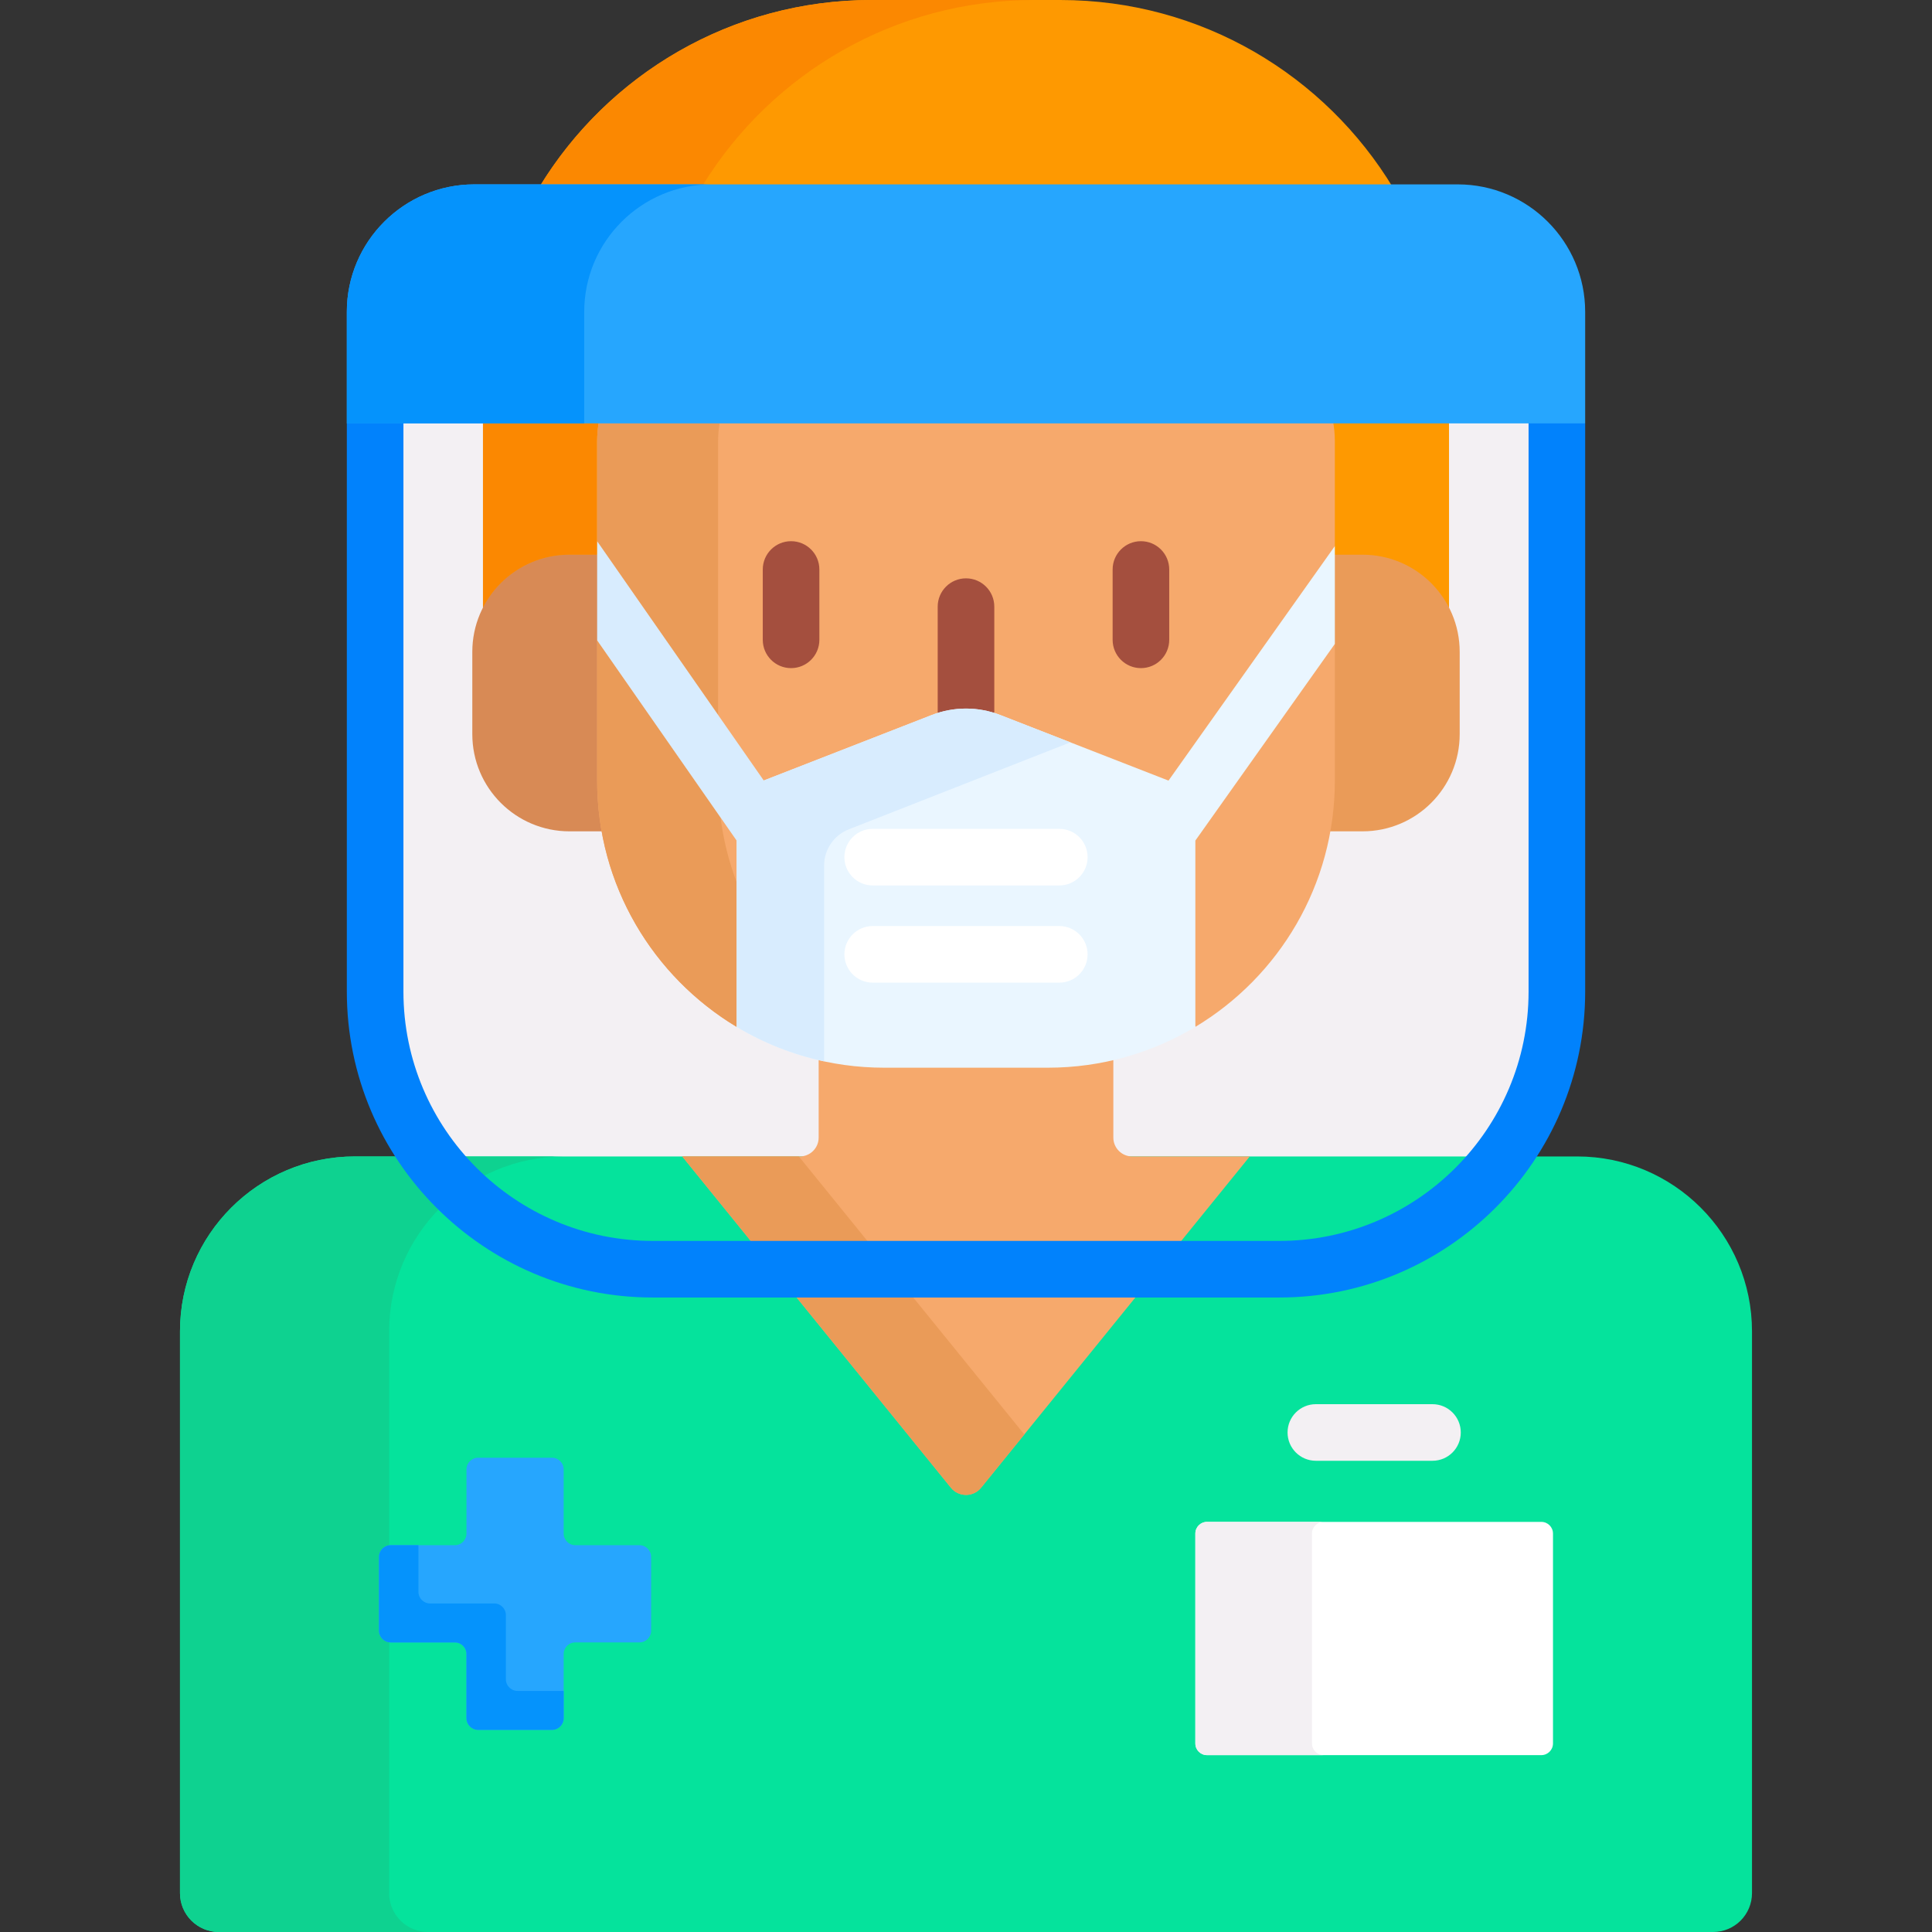 <svg id="Capa_1" enable-background="new 0 0 512 512" height="512" viewBox="0 0 512 512" width="512" xmlns="http://www.w3.org/2000/svg"><rect x="0" y="0" width="512" height="512" fill="#333333" stroke="none"/><g><path d="m388.982 307.47c10.627-11.871 17.105-27.531 17.105-44.681v-151.584h-300.175v151.584c0 17.15 6.478 32.81 17.106 44.681z" fill="#f3f0f3"/><g><g fill="#fe9901"><path d="m369.247 49.862c-18.035-29.881-50.812-49.862-88.259-49.862h-49.976c-37.447 0-70.224 19.981-88.259 49.862z"/><path d="m352.164 111.205c.384 1.862.586 3.79.586 5.765v31.03h8.328c10.354 0 19.238 6.393 22.928 15.436v-52.23h-31.842z"/><path d="m127.994 111.205v52.231c3.689-9.043 12.574-15.436 22.928-15.436h8.328v-31.03c0-1.974.202-3.902.586-5.765z"/></g><g fill="#fb8801"><path d="m186.374 48.862c18.158-29.324 50.616-48.862 87.643-48.862h-43.004c-37.026 0-69.485 19.538-87.644 48.862z"/><path d="m127.994 112.205v48.823c4.267-8.326 12.929-14.028 22.927-14.028h7.328v-30.03c0-1.624.146-3.212.398-4.765z"/></g><g><path d="m453.999 512h-395.998c-5.69 0-10.302-4.612-10.302-10.302v-148.87c0-25.603 20.755-46.358 46.358-46.358h323.885c25.603 0 46.358 20.755 46.358 46.358v148.871c0 5.689-4.612 10.301-10.301 10.301z" fill="#05e39c"/></g><g><path d="m103.126 501.698v-148.87c0-25.603 20.755-46.358 46.358-46.358h-55.426c-25.603 0-46.358 20.755-46.358 46.358v148.871c0 5.69 4.612 10.302 10.302 10.302h55.426c-5.69-.001-10.302-4.613-10.302-10.303z" fill="#0ed290"/></g><path d="m295.048 301.469v-21.551c-5.666 1.346-11.499 2.035-17.383 2.035h-43.33c-5.884 0-11.717-.689-17.382-2.035v21.551c0 2.761-2.239 5-5 5h-31.156l71.203 87.793c2.061 2.542 5.94 2.542 8.001 0l71.202-87.793h-31.155c-2.762 0-5-2.238-5-5z" fill="#f6a96c"/><g><g><path d="m211.702 306.47h-30.905l71.203 87.792c2.061 2.542 5.94 2.542 8.001 0l11.452-14.12z" fill="#ea9b58"/></g></g><g><path d="m361.079 147h-8.329v59.869c0 4.57-.412 9.062-1.194 13.443h9.523c14.224 0 25.754-11.531 25.754-25.755v-21.803c0-14.223-11.531-25.754-25.754-25.754z" fill="#ea9b58"/><path d="m159.25 206.869v-59.869h-8.328c-14.224 0-25.755 11.531-25.755 25.755v21.803c0 14.224 11.531 25.755 25.755 25.755h9.523c-.783-4.382-1.195-8.874-1.195-13.444z" fill="#d88a55"/></g><g><g><path d="m351.26 172.427-35.478 50.019v47.31l1 2.376c22.146-13.302 36.969-37.549 36.969-65.264v-36.225z" fill="#f6a96c"/></g><g fill="#f6a96c"><path d="m158.817 111.205c-.369 1.865-.567 3.792-.567 5.765v26.471l3.832 7.251 39.953 57.367 45.249-17.64c.697-.271 1.414-.513 2.129-.717 2.118-.605 4.315-.912 6.53-.912 2.063 0 4.126.267 6.134.793 1.006.262 1.869.535 2.641.836l45.313 17.664 39.934-56.3 3.786-7.066v-27.747c0-1.973-.198-3.9-.567-5.765z"/><path d="m196.22 222.458-34.583-49.657-3.387-3.113v37.181c0 27.715 14.823 51.962 36.969 65.264l1-2.376v-47.299z"/></g></g><g fill="#ea9b58"><path d="m195.219 233.79c-2.061-5.446-3.506-11.19-4.271-17.15l-32.699-46.952v37.181c0 27.715 14.823 51.962 36.969 65.264v-38.343z"/><path d="m158.638 112.205c-.252 1.552-.388 3.142-.388 4.765v26.471l32.053 46.024v-72.495c0-1.623.136-3.213.388-4.765z"/></g><path d="m256 188.78c2.565 0 5.078.429 7.5 1.228v-29.241c0-4.143-3.357-7.5-7.5-7.5s-7.5 3.357-7.5 7.5v29.242c2.423-.8 4.936-1.229 7.5-1.229z" fill="#a44f3e"/><g><g><path d="m209.642 177.06c-4.143 0-7.5-3.357-7.5-7.5v-18.638c0-4.143 3.357-7.5 7.5-7.5s7.5 3.357 7.5 7.5v18.638c0 4.142-3.358 7.5-7.5 7.5z" fill="#a44f3e"/></g><g><path d="m302.358 177.06c-4.143 0-7.5-3.357-7.5-7.5v-18.638c0-4.143 3.357-7.5 7.5-7.5s7.5 3.357 7.5 7.5v18.638c0 4.142-3.357 7.5-7.5 7.5z" fill="#a44f3e"/></g></g><g><path d="m265.08 189.487c-5.839-2.276-12.321-2.276-18.16 0l-51.7 20.154v62.491c11.431 6.866 24.81 10.821 39.115 10.821h43.33c14.306 0 27.685-3.955 39.116-10.821v-49.368l36.969-52.12v-25.927l-44.084 62.151z" fill="#eaf6ff"/><path d="m195.219 272.132c7.062 4.242 14.869 7.365 23.179 9.136v-51.896c0-4.237 2.594-8.041 6.537-9.589l58.724-23.054-18.579-7.243c-5.839-2.276-12.321-2.276-18.16 0l-44.516 17.354-44.154-63.4v26.247l36.969 53.084z" fill="#d8ecfe"/><g><g><path d="m280.724 234.655h-49.448c-4.142 0-7.5-3.358-7.5-7.5s3.358-7.5 7.5-7.5h49.448c4.142 0 7.5 3.358 7.5 7.5s-3.358 7.5-7.5 7.5z" fill="#fff"/></g><g><path d="m280.724 260.41h-49.448c-4.142 0-7.5-3.358-7.5-7.5s3.358-7.5 7.5-7.5h49.448c4.142 0 7.5 3.358 7.5 7.5s-3.358 7.5-7.5 7.5z" fill="#fff"/></g></g></g></g><g><g><path d="m169.465 409.497h-16.998c-1.707 0-3.091-1.384-3.091-3.091v-16.998c0-1.707-1.384-3.091-3.091-3.091h-19.573c-1.707 0-3.091 1.384-3.091 3.091v16.998c0 1.707-1.384 3.091-3.091 3.091h-16.998c-1.707 0-3.091 1.384-3.091 3.091v19.573c0 1.707 1.384 3.091 3.091 3.091h16.998c1.707 0 3.091 1.384 3.091 3.091v16.998c0 1.707 1.384 3.091 3.091 3.091h19.573c1.707 0 3.091-1.384 3.091-3.091v-16.998c0-1.707 1.384-3.091 3.091-3.091h16.998c1.707 0 3.091-1.384 3.091-3.091v-19.573c-.001-1.707-1.384-3.091-3.091-3.091z" fill="#26a6fe"/></g><g><path d="m137.157 448.113c-1.707 0-3.091-1.384-3.091-3.091v-16.998c0-1.707-1.384-3.091-3.091-3.091h-16.998c-1.707 0-3.09-1.384-3.09-3.091v-12.346h-7.354c-1.707 0-3.091 1.384-3.091 3.091v19.573c0 1.707 1.384 3.091 3.091 3.091h16.998c1.707 0 3.09 1.384 3.09 3.091v16.998c0 1.707 1.384 3.09 3.091 3.09h19.573c1.707 0 3.091-1.384 3.091-3.09v-7.227z" fill="#0593fc"/></g><g><g><path d="m408.467 465.127h-88.596c-1.707 0-3.091-1.384-3.091-3.091v-55.63c0-1.707 1.384-3.091 3.091-3.091h88.596c1.707 0 3.091 1.384 3.091 3.091v55.63c-.001 1.707-1.384 3.091-3.091 3.091z" fill="#fff"/></g><g><path d="m347.686 462.036v-55.63c0-1.707 1.384-3.091 3.091-3.091h-30.905c-1.707 0-3.091 1.384-3.091 3.091v55.63c0 1.707 1.384 3.091 3.091 3.091h30.905c-1.707 0-3.091-1.384-3.091-3.091z" fill="#f3f0f3"/></g><g><path d="m379.622 387.122h-30.906c-4.143 0-7.5-3.357-7.5-7.5s3.357-7.5 7.5-7.5h30.906c4.143 0 7.5 3.357 7.5 7.5s-3.357 7.5-7.5 7.5z" fill="#f3f0f3"/></g></g></g><g><path d="m418.618 111.205h-13.53v151.584c0 36.429-29.637 66.065-66.065 66.065h-166.045c-36.429 0-66.065-29.637-66.065-66.065v-151.584h-13.53l-1.47 1v150.584c0 44.699 36.366 81.065 81.065 81.065h166.045c44.699 0 81.065-36.366 81.065-81.065v-150.584z" fill="#0182fc"/><g><path d="m420.088 112.205h-328.176v-29.569c0-18.623 15.15-33.773 33.773-33.773h260.629c18.623 0 33.773 15.15 33.773 33.773v29.569z" fill="#26a6fe"/></g><path d="m188.598 48.862h-62.912c-18.623 0-33.773 15.15-33.773 33.773v29.569h62.912v-29.568c-.001-18.623 15.15-33.774 33.773-33.774z" fill="#0593fc"/></g></g></svg>